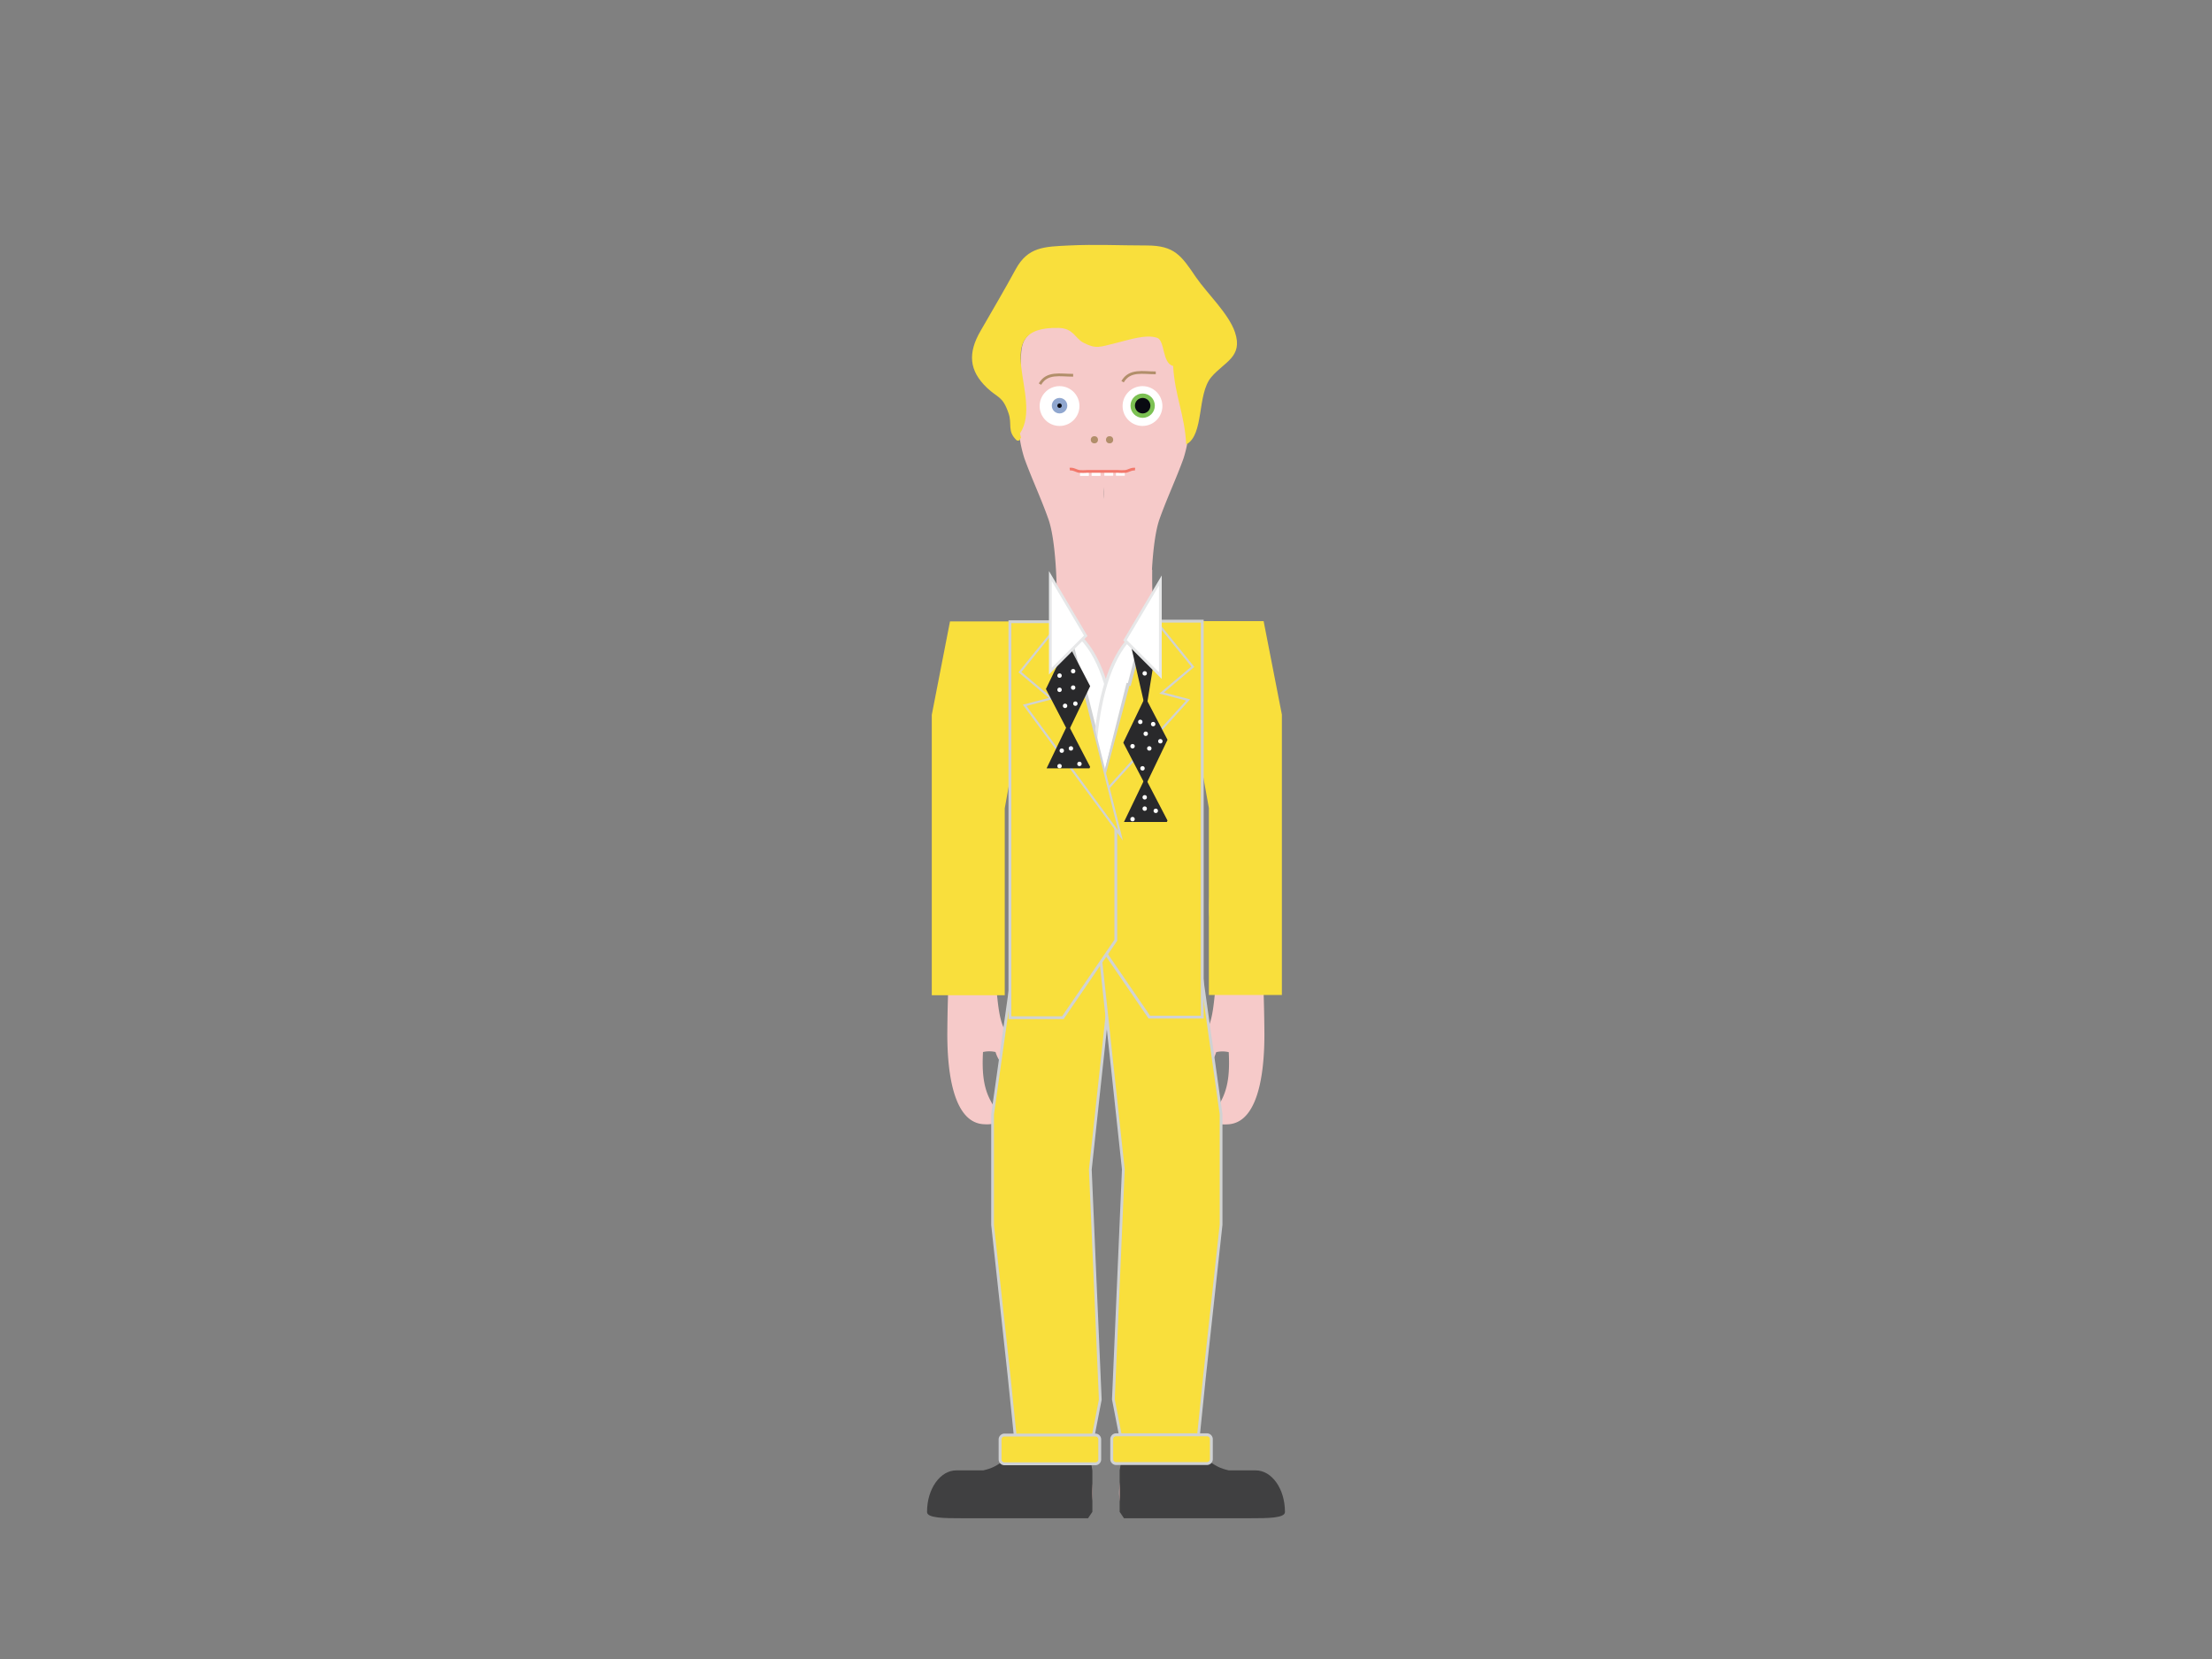 <svg id="Layer_1" data-name="Layer 1" xmlns="http://www.w3.org/2000/svg" viewBox="0 0 800 600"><rect x="0" y="0" width="800" height="600" fill="#808080" stroke="none"/><defs><style>.cls-1,.cls-14,.cls-7{fill:#fff;}.cls-2{fill:#f6cac9;}.cls-3{fill:#404041;}.cls-4{fill:#b18e6a;}.cls-12,.cls-5{fill:none;}.cls-5{stroke:#f2786b;}.cls-10,.cls-11,.cls-12,.cls-14,.cls-5,.cls-7,.cls-8,.cls-9{stroke-miterlimit:10;}.cls-10,.cls-11,.cls-6,.cls-8,.cls-9{fill:#f9df3c;}.cls-14,.cls-7{stroke:#e6e7e8;}.cls-7{stroke-width:1.15px;}.cls-10,.cls-11,.cls-8,.cls-9{stroke:#d0d2d3;}.cls-8{stroke-width:0.77px;}.cls-10{stroke-width:1.05px;}.cls-11{stroke-width:1.03px;}.cls-12{stroke:#b18e6a;}.cls-13{fill:#29292b;}.cls-15{fill:#90a7cf;}.cls-16{fill:#7cc153;}.cls-17{fill:#090a11;}</style></defs><rect class="cls-1" x="371.6" y="265.25" width="3.2" height="3.2"/><path class="cls-2" d="M373,117.71l1-1A4.27,4.27,0,0,0,373,117.71Z"/><path class="cls-2" d="M374.18,116.51l-.23.22a8.46,8.46,0,0,1,1.41-.83c0-.19,0-.38,0-.59Z"/><path class="cls-2" d="M424.67,116.73l1,1A4.54,4.54,0,0,0,424.67,116.73Z"/><path class="cls-2" d="M424.45,116.51l-1.2-1.2a5.71,5.71,0,0,0,0,.59,8.46,8.46,0,0,1,1.41.83Z"/><path class="cls-2" d="M457.3,541.68c-.95-4.43-7.35-3.44-11.07-4.21-4.47-.92-8.65-3.17-12.36-5.42-4.2-2.54-7.45-3.87-7.77-9.57a9,9,0,0,0-.28-1.57l0-1.91,2.5-166.48c1.39-.17,2.81-.33,4.25-.45.63-12.39.13-25,.13-37.47,0-12.73,3.51-33.73.17-46.58v-.69c4.63,6.57,3.59,20.31,5.2,28.27,2.46,12.19-.89,20.71-.76,34,.07,7.62,4.78,14.94,3.2,22-1.39,6.23-1.19,13.86-3.2,19.18-1.82,4.8-6.53,6.4-5.78,11.38,1.15,7.61,6.69,3.9,8.32-1.64a10.23,10.23,0,0,1,4.54,0c.32,6.21.05,11.79-2.28,16.68-2,4.28-7.05,10.08,2.18,9.42,12.15-.86,13-23.35,13-32.62a566.09,566.09,0,0,0-8.78-96c-1.18-6.68-1.63-15.07-5.4-21-3.32-5.26-9.22-9.09-13.28-13.89-1.13-1.74-2.74-3.11-3.76-4.89-9.56-16.67-9.39-18.92-9.36-32.19l-.09,0c.4-7,1.25-14.09,2.72-18.25,2.69-7.59,6.12-14.8,8.7-22a47.33,47.33,0,0,0,2.16-12.55,61.58,61.58,0,0,0-.59-13.11c-.71-4.16.36-11.93-1.1-16-1.39-3.86-5.06-4.36-5.3-8.21a27.85,27.85,0,0,0-10.63-2c-5.67-.09-11.39,1-13.32,3.67-1.92-2.63-7.65-3.76-13.32-3.67a27.85,27.85,0,0,0-10.63,2c-.24,3.85-3.91,4.35-5.3,8.21-1.46,4-.39,11.82-1.1,16a61.58,61.58,0,0,0-.59,13.11,46.9,46.9,0,0,0,2.17,12.55c2.58,7.16,6,14.37,8.69,22,2.62,7.39,3.26,24,2.95,32.95-1.14,4.33-3.49,9.06-8.3,17.45-1,1.78-2.63,3.15-3.76,4.89-4.06,4.8-10,8.63-13.28,13.89-3.77,6-4.22,14.36-5.4,21a565.07,565.07,0,0,0-8.78,96c0,9.27.87,31.76,13,32.62,9.23.66,4.22-5.14,2.18-9.42-2.34-4.89-2.6-10.47-2.28-16.68a10.23,10.23,0,0,1,4.54,0c1.63,5.54,7.17,9.25,8.32,1.64.75-5-4-6.58-5.78-11.38-2-5.32-1.81-12.95-3.2-19.18-1.58-7,3.13-14.36,3.2-22,.13-13.28-3.22-21.8-.76-34,1.61-8,.57-21.7,5.2-28.27V268c-3.34,12.85.17,33.85.17,46.58,0,12.44-.5,25.08.13,37.47,1.44.12,2.86.28,4.25.45L374.15,519l0,1.91a9,9,0,0,0-.28,1.57c-.32,5.7-3.57,7-7.77,9.57-3.71,2.25-7.89,4.5-12.36,5.42-3.72.77-10.12-.22-11.07,4.21-1.33,6.14,4.74,5.06,8.68,5.66,2.22.34,3.9,1.18,6.25,1.27a44.54,44.54,0,0,0,7.93-.52c5.26-.76,10.63-.8,16.08-1.35,4.74-.48,12.3,1.23,13.32-4.24,1.2-6.41-2.53-12.37-1.86-18.42l0-3.35h0v-1.48h0L390.7,355.47c2.41.3,4.91.53,7.53.64v.09h.1c.57,0,1.11,0,1.67,0s1.1,0,1.67,0h.1v-.09c2.62-.11,5.12-.34,7.53-.64l-2.45,163.78h0v1.48h0l0,3.35c.67,6-3.06,12-1.86,18.42,1,5.47,8.58,3.76,13.32,4.24,5.45.55,10.82.59,16.08,1.35a44.54,44.54,0,0,0,7.93.52c2.35-.09,4-.93,6.25-1.27C452.56,546.74,458.62,547.82,457.3,541.68Zm-58-361.31c-.06-1.38-.05-2.77,0-4.17C399.36,177.6,399.37,179,399.31,180.37Z"/><path class="cls-3" d="M395.06,531.78c-.64-4.39-1.67-8.4-1.7-11.36-4.62-.21-13.73-2.65-17.93-.85-2.06.88-8.36,6-10.63,7.46-2.47,1.61-4.23,3.23-7.1,4.17-.64.21-1.35.4-2.11.58h-9.73c-5.84,0-10.58,6.69-10.58,15h0c-.16,2.3,6.4,2.31,12.23,2.31h46l1.56-2.31h0v-15Z"/><path class="cls-3" d="M404.94,531.78c.65-4.39,1.67-8.4,1.7-11.36,4.62-.21,13.73-2.65,17.93-.85,2.06.88,8.35,6,10.63,7.46,2.47,1.61,4.23,3.23,7.1,4.17.64.21,1.35.4,2.11.58h9.73c5.84,0,10.58,6.69,10.58,15h0c.16,2.3-6.4,2.31-12.22,2.31h-46l-1.56-2.31h0v-15Z"/><circle class="cls-1" cx="413.2" cy="146.85" r="7.2"/><circle class="cls-1" cx="383.2" cy="146.85" r="7.2"/><circle class="cls-4" cx="395.8" cy="159.05" r="1.3"/><circle class="cls-4" cx="401.3" cy="159.05" r="1.3"/><rect class="cls-1" x="390.6" y="170.52" width="3.2" height="1.6"/><rect class="cls-1" x="394.8" y="170.52" width="3.2" height="1.6"/><rect class="cls-1" x="403.6" y="170.46" width="3.2" height="1.6"/><rect class="cls-1" x="399.4" y="170.46" width="3.2" height="1.6"/><path class="cls-5" d="M410.5,169.69c-1.29-.18-2.29.62-3.44.8a18.16,18.16,0,0,1-2.76,0H393.1a18.16,18.16,0,0,1-2.76,0c-1.15-.18-2.15-1-3.44-.8"/><path class="cls-6" d="M369.27,158.38c-.6.29-.15,1.25-1.53.91-3.62-3.35-1.58-5.88-3-9.87-2.16-6.29-3.81-5.37-7.8-9.18-6.48-6.19-7-12.55-2.25-20.66,4.22-7.3,8.83-15.18,12.66-22.22,4.42-8.12,10.37-8.15,19.26-8.58,9.32-.46,18.75,0,28.07,0,10.08,0,12.52,3.62,17.8,11.4,4,5.86,11.9,13.22,14.17,20,3,8.95-3.88,10.68-8.57,16.21-5.25,6.19-2.49,20.89-9.08,24.35-.5-10.72-4.12-17.6-4.72-28.39-4-.92-2.92-9.15-5.75-10.16-4-1.42-10.35.75-14.58,1.78-6.25,1.5-7.37,2.4-12.07,0-3.1-1.57-3.57-5.24-9-5.37-26.18-.64-5.28,25.2-14,38.16Z"/><polygon class="cls-6" points="363.38 359.94 356.79 359.94 350.19 359.94 343.58 359.94 336.99 359.94 336.99 326.14 336.99 292.34 336.99 258.54 343.58 224.74 343.58 224.74 350.19 224.74 356.79 224.74 369.38 224.74 369.38 259.06 363.38 292.34 363.38 326.14 363.38 359.94"/><path class="cls-7" d="M386,227c19,9.58,20.58,55.2,15.88,76.34-9,.42-10.46.28-13.44-9.48-2.17-7.13-6.37-14.84-7.68-21.42-1.36-6.81-.89-17.08-1.16-24.2-.41-11.18,1.38-13.76,4.8-21.24Z"/><polygon class="cls-8" points="405.27 300.26 392.08 247.52 391.62 247.65 384.85 221.39 368.87 241.14 380.15 250.65 370.58 253.15 405.27 300.26"/><polygon class="cls-9" points="394.19 525.4 387.58 525.4 380.99 525.4 374.38 525.4 367.79 525.4 364.99 498.04 358.98 443 358.98 403.06 367.79 340.6 374.38 340.6 380.99 340.6 387.58 340.6 394.19 340.6 403.29 339.94 394.33 423 397.93 506.2 394.19 525.4"/><path class="cls-10" d="M361.7,527.8a1.59,1.59,0,0,0,1.59,1.6h32.86a1.59,1.59,0,0,0,1.58-1.6v-7.2a1.59,1.59,0,0,0-1.58-1.6H363.29a1.6,1.6,0,0,0-1.59,1.6Z"/><polygon class="cls-6" points="437.21 359.84 443.81 359.84 450.41 359.84 457.01 359.84 463.61 359.84 463.61 326.05 463.61 292.25 463.61 258.45 457.01 224.65 457.01 224.65 450.41 224.65 443.81 224.65 431.21 224.65 431.21 258.97 437.21 292.25 437.21 326.05 437.21 359.84"/><path class="cls-7" d="M413.84,226.94c-18.95,9.58-20.58,55.2-15.88,76.34,9,.42,10.46.28,13.44-9.48,2.17-7.13,6.37-14.84,7.68-21.42,1.36-6.81.89-17.08,1.16-24.2.41-11.19-1.39-13.77-4.8-21.24Z"/><polygon class="cls-8" points="394.53 300.17 407.72 247.43 408.18 247.55 414.95 221.3 430.93 241.05 419.64 250.56 429.21 253.06 394.53 300.17"/><polygon class="cls-9" points="406.41 525.31 413.01 525.31 419.61 525.31 426.21 525.31 432.81 525.31 435.61 497.95 441.62 442.91 441.62 402.97 432.81 340.51 426.21 340.51 419.61 340.51 413.01 340.51 406.41 340.51 397.31 339.85 406.27 422.91 402.67 506.11 406.41 525.31"/><path class="cls-10" d="M438.1,527.71a1.6,1.6,0,0,1-1.59,1.6H403.65a1.59,1.59,0,0,1-1.58-1.6v-7.2a1.59,1.59,0,0,1,1.58-1.6h32.86a1.6,1.6,0,0,1,1.59,1.6Z"/><polygon class="cls-11" points="396.51 339.85 415.66 367.85 434.81 367.85 434.81 296.25 434.81 224.65 415.66 224.65 415.66 224.65 396.51 296.25 396.51 339.85"/><polygon class="cls-11" points="403.55 340.06 384.4 368.06 365.25 368.06 365.25 296.45 365.25 224.85 384.4 224.85 384.4 224.85 403.55 296.45 403.55 340.06"/><polygon class="cls-8" points="397.1 289.16 408.19 247.52 408.65 247.65 415.42 221.39 431.4 241.14 420.12 250.65 429.69 253.15 397.1 289.16"/><polygon class="cls-8" points="405.27 302.2 392.08 249.47 391.62 249.59 384.85 223.33 368.87 243.08 380.15 252.59 370.58 255.09 405.27 302.2"/><path class="cls-12" d="M406,138.05c2.59-4.46,7.36-3.19,12-3.2"/><path class="cls-12" d="M376.12,138.92c2.58-4.45,7.36-3.18,12-3.2"/><polygon class="cls-13" points="414.31 284.08 406.25 268.6 414.19 252.08 422.25 267.56 414.31 284.08"/><polygon class="cls-13" points="422 297.28 422.25 296.76 414.19 281.28 406.5 297.28 422 297.28"/><polygon class="cls-13" points="408.27 228.57 408.12 229.51 414.44 257.18 419.08 228.3 408.27 228.57"/><polygon class="cls-13" points="386.33 264.68 378.27 249.19 386.21 232.68 394.27 248.16 386.33 264.68"/><polygon class="cls-13" points="394.02 277.88 394.27 277.36 386.21 261.88 378.52 277.88 394.02 277.88"/><polygon class="cls-14" points="392.67 229.94 379.87 242.74 379.87 208.34 392.67 229.94"/><polygon class="cls-14" points="406.86 231.54 419.66 244.34 419.66 209.94 406.86 231.54"/><circle class="cls-1" cx="414.37" cy="265.37" r="0.8"/><circle class="cls-1" cx="413.2" cy="277.88" r="0.8"/><circle class="cls-1" cx="383.2" cy="244.34" r="0.8"/><circle class="cls-1" cx="388.12" cy="248.68" r="0.8"/><circle class="cls-1" cx="385.2" cy="255.28" r="0.8"/><circle class="cls-1" cx="383.2" cy="249.48" r="0.8"/><circle class="cls-1" cx="387.32" cy="270.68" r="0.8"/><circle class="cls-1" cx="383.2" cy="277.08" r="0.8"/><circle class="cls-1" cx="415.66" cy="270.68" r="0.8"/><circle class="cls-1" cx="409.6" cy="269.88" r="0.8"/><circle class="cls-1" cx="414" cy="292.45" r="0.8"/><circle class="cls-1" cx="390.4" cy="276.28" r="0.8"/><circle class="cls-1" cx="388.12" cy="242.74" r="0.8"/><circle class="cls-1" cx="414" cy="243.54" r="0.8"/><circle class="cls-1" cx="417.06" cy="261.88" r="0.8"/><circle class="cls-1" cx="412.4" cy="261.08" r="0.8"/><circle class="cls-1" cx="414" cy="288.36" r="0.8"/><circle class="cls-1" cx="418" cy="293.25" r="0.8"/><circle class="cls-1" cx="384" cy="271.48" r="0.8"/><circle class="cls-1" cx="388.92" cy="254.48" r="0.8"/><circle class="cls-1" cx="409.6" cy="296.25" r="0.8"/><circle class="cls-1" cx="419.66" cy="268.08" r="0.8"/><circle class="cls-15" cx="383.2" cy="146.72" r="2.8"/><circle class="cls-16" cx="413.26" cy="146.72" r="4.4"/><circle class="cls-17" cx="413.26" cy="146.72" r="2.8"/><circle class="cls-17" cx="383.2" cy="146.72" r="0.8"/></svg>